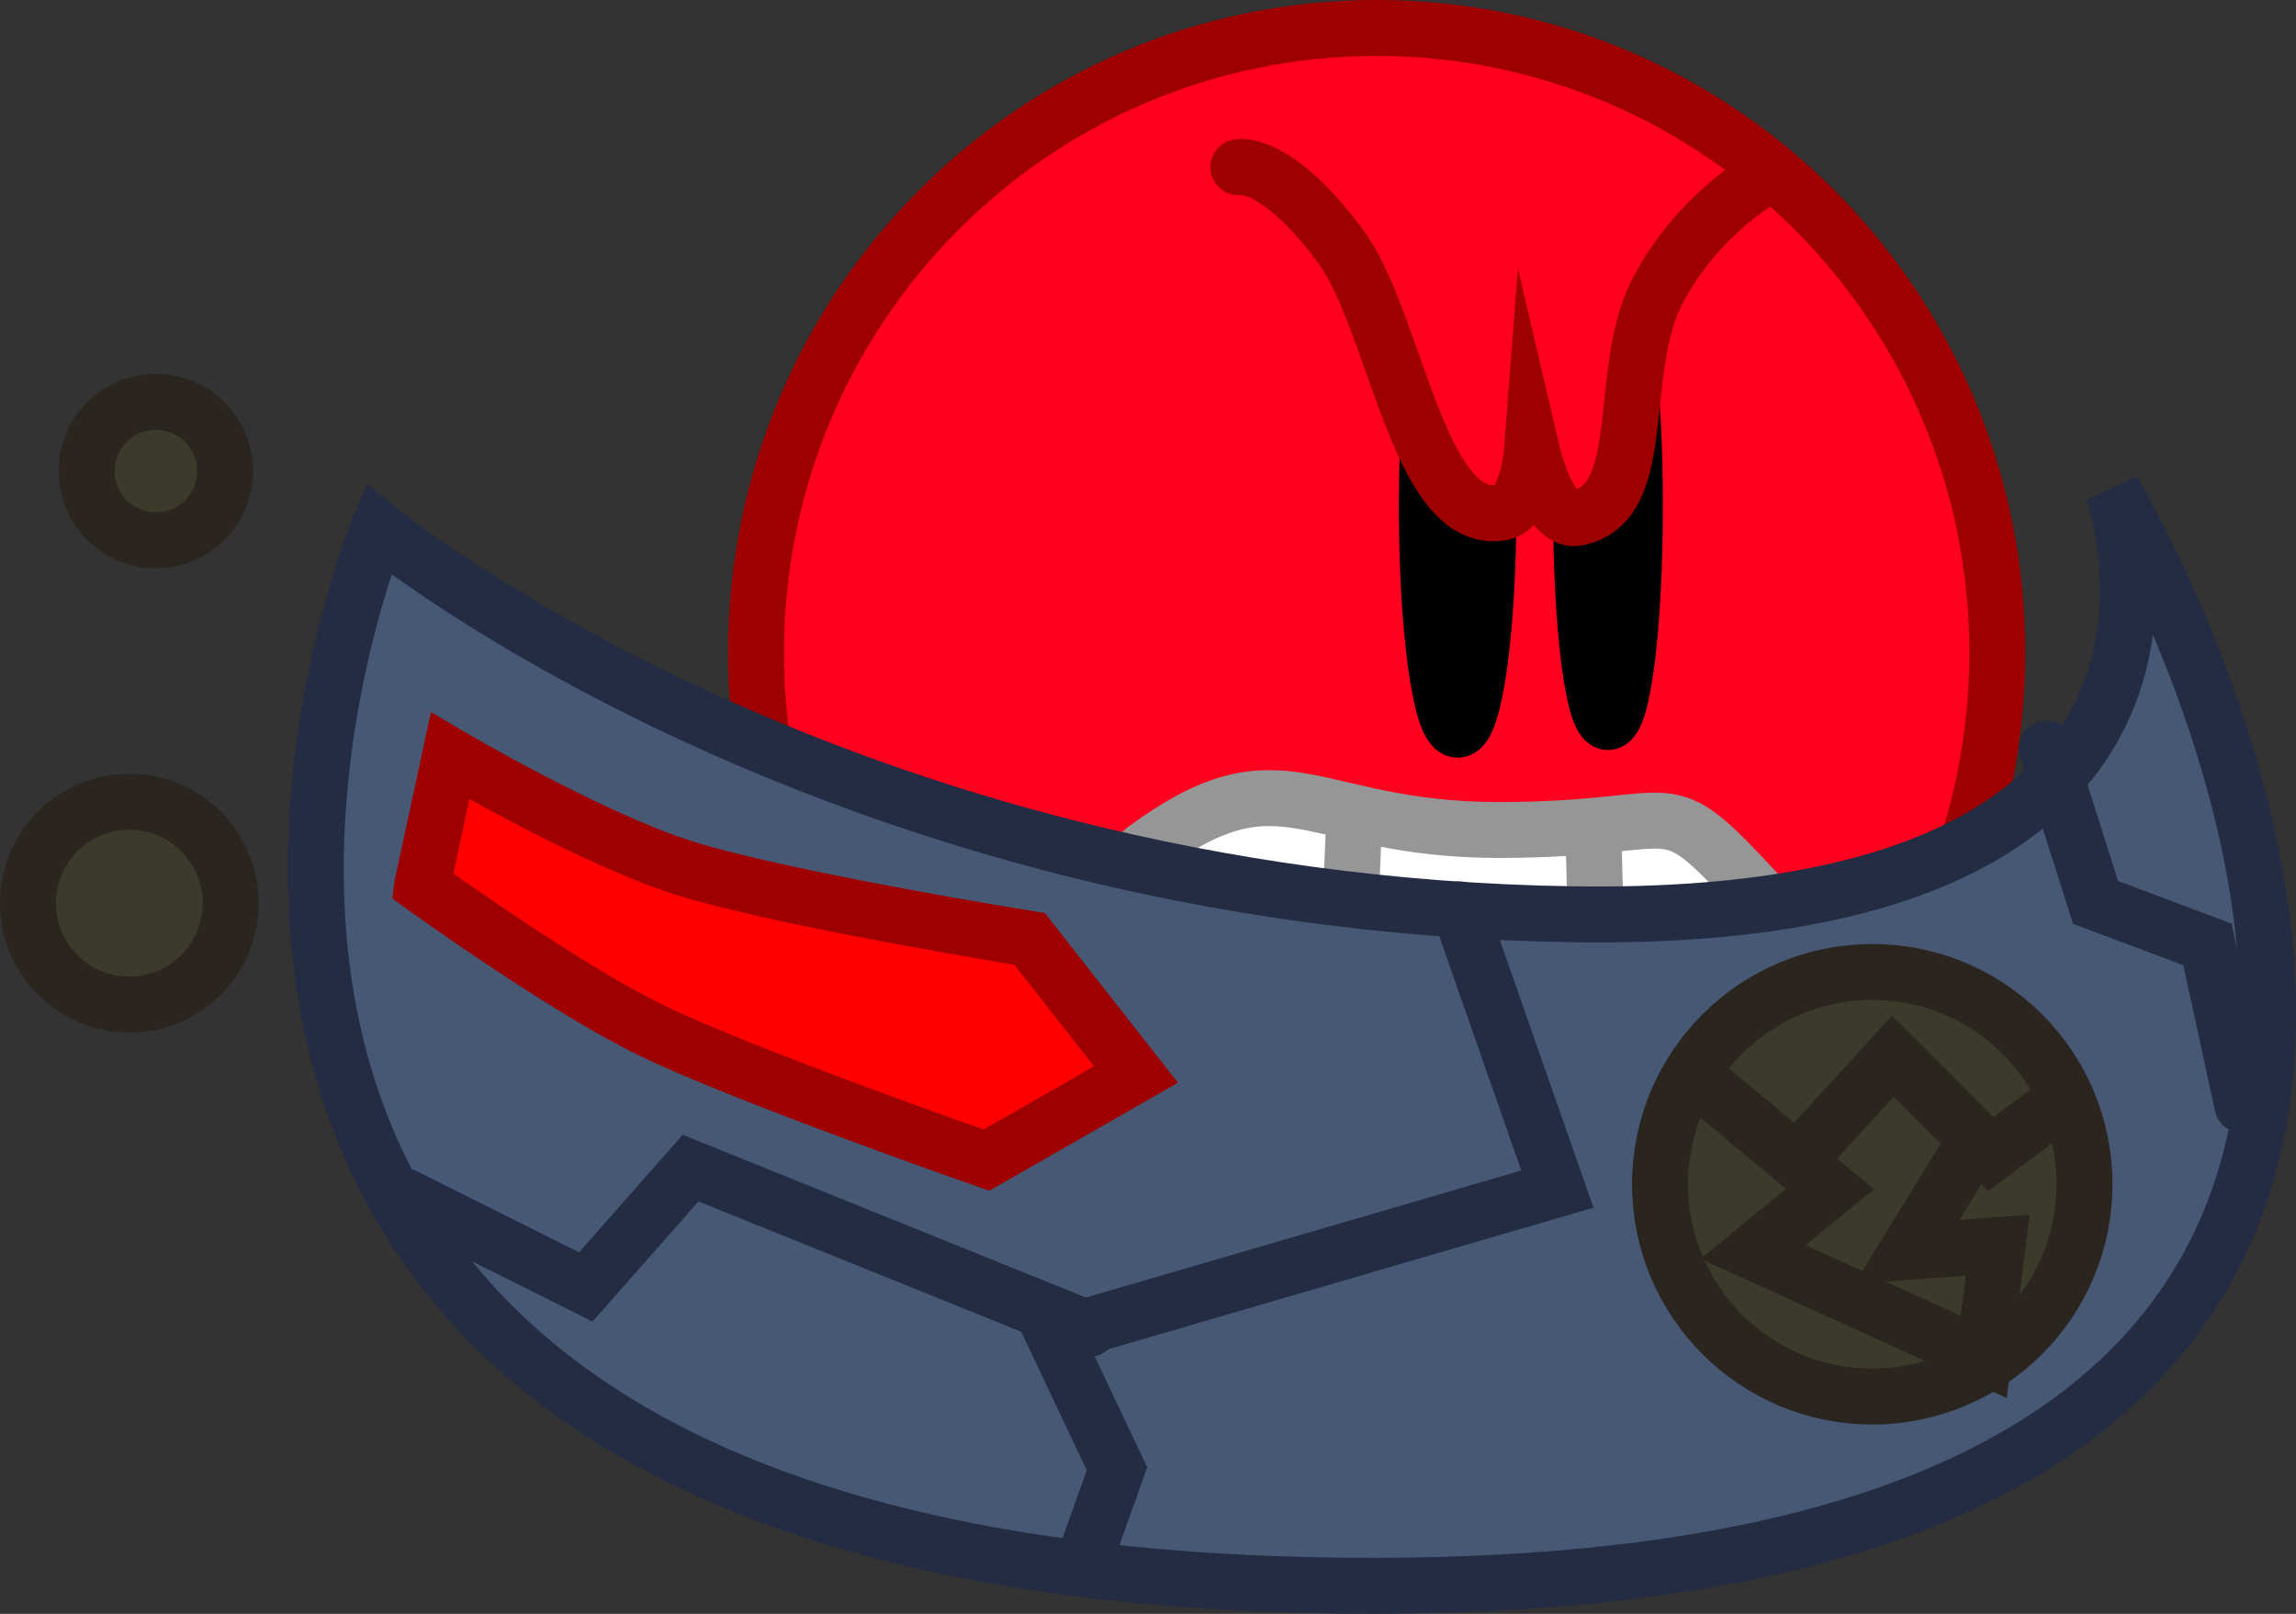 <svg version="1.1" xmlns="http://www.w3.org/2000/svg" xmlns:xlink="http://www.w3.org/1999/xlink" width="82.118" height="57.709" viewBox="0,0,82.118,57.709"><rect x="0" y="0" width="82.118" height="57.709" fill="#333333" stroke="none"/><g transform="translate(-200.724,-151.145)"><g data-paper-data="{&quot;isPaintingLayer&quot;:true}" fill-rule="nonzero" stroke-width="2" stroke-linejoin="miter" stroke-miterlimit="10" stroke-dasharray="" stroke-dashoffset="0" style="mix-blend-mode: normal"><path d="M272.158,174.48c0,12.335 -9.938,22.335 -22.197,22.335c-12.259,0 -22.197,-10 -22.197,-22.335c0,-12.335 9.938,-22.335 22.197,-22.335c12.259,0 22.197,10 22.197,22.335z" fill="#ff001e" stroke="#9e0000" stroke-linecap="butt"/><g><path d="M263.595,183.081c1.141,1.223 3.129,8.797 -0.037,9.697c-2.029,0.577 -6.543,-2.019 -9.222,-2.019c-2.848,0 -9.28,2.523 -11.708,0.867c-3.421,-2.332 -2.232,-9.177 -0.938,-10.126c4.968,-3.647 5.787,-0.677 12.646,-0.677c6.86,0 5.646,-1.615 9.259,2.258z" fill="#ffffff" stroke="#969696" stroke-linecap="butt"/><path d="M240.786,186.243l23.26,-0.677" fill="none" stroke="#8a7b6c" stroke-linecap="round"/><path d="M248.69,191.437l0.452,-10.614" fill="none" stroke="#969696" stroke-linecap="round"/><path d="M257.949,190.082l-0.226,-8.807" fill="none" stroke="#969696" stroke-linecap="round"/></g><path d="M253.96,169.241c0,4.416 -0.494,7.996 -1.103,7.996c-0.609,0 -1.103,-3.58 -1.103,-7.996c0,-4.416 0.494,-7.996 1.103,-7.996c0.609,0 1.103,3.58 1.103,7.996z" fill="#000000" stroke="#000000" stroke-linecap="butt"/><path d="M257.269,169.241c0,-4.264 0.432,-7.721 0.965,-7.721c0.533,0 0.965,3.457 0.965,7.721c0,4.264 -0.432,7.721 -0.965,7.721c-0.533,0 -0.965,-3.457 -0.965,-7.721z" fill="#000000" stroke="#000000" stroke-linecap="butt"/><path d="M263.763,157.528c0,0 -2.321,1.284 -3.754,4.017c-1.506,2.871 -0.237,7.66 -2.911,8.121c-0.989,0.171 -1.585,-2.385 -1.585,-2.385c0,0 -0.156,2.03 -1.07,2.191c-3.007,0.531 -3.799,-6.878 -5.786,-9.539c-2.329,-3.119 -3.644,-2.811 -3.644,-2.811" fill="#ff001e" stroke="#9e0000" stroke-linecap="round"/><path d="M248.721,207.844c-49.833,-0.542 -34.467,-37.776 -34.467,-37.776c0,0 16.327,13.373 42.72,13.769c24.912,0.374 19.32,-15.147 19.32,-15.147c0,0 23.918,39.715 -27.574,39.154z" fill="#475875" stroke="#232c43" stroke-linecap="butt"/><path d="M260.096,193.491c0,-4.192 3.399,-7.591 7.591,-7.591c4.192,0 7.591,3.399 7.591,7.591c0,4.192 -3.399,7.591 -7.591,7.591c-4.192,0 -7.591,-3.399 -7.591,-7.591z" fill="#3c3a2a" stroke="#2a251f" stroke-linecap="butt"/><path d="M215.823,182.809l1,-4.636c0,0 5.002,2.948 8.361,4.009c3.541,1.118 12.366,2.537 12.366,2.537l3.803,4.848l-5.348,3.061c0,0 -8.574,-2.99 -11.962,-4.63c-3.174,-1.536 -8.22,-5.188 -8.22,-5.188z" fill="#ff0000" stroke="#9e0000" stroke-linecap="butt"/><path d="M252.924,183.664l3.5,10l-18,5.25l2.25,4.75l-1.25,3.5" fill="none" stroke="#232c43" stroke-linecap="round"/><path d="M273.924,177.914l1.75,5.5l4,1.5l1.25,5.75" fill="none" stroke="#232c43" stroke-linecap="round"/><path d="M215.174,193.914l6.5,3.25l3.75,-4.25l14.25,5.75" fill="none" stroke="#232c43" stroke-linecap="round"/><path d="M265.674,191.914l2.75,-3l3.5,3.5l2,-1.5" fill="none" stroke="#2a251f" stroke-linecap="round"/><path d="M270.924,192.664l-2,3.25l3.25,-0.25l-0.5,4l-8.25,-3.75l2.75,-2.25l-4.5,-3.75" fill="none" stroke="#2a251f" stroke-linecap="round"/><path d="M203.824,167.989c0,-1.367 1.108,-2.475 2.475,-2.475c1.367,0 2.475,1.108 2.475,2.475c0,1.367 -1.108,2.475 -2.475,2.475c-1.367,0 -2.475,-1.108 -2.475,-2.475z" fill="#3c3a2a" stroke="#2a251f" stroke-linecap="butt"/><path d="M201.724,183.439c0,-2.002 1.623,-3.625 3.625,-3.625c2.002,0 3.625,1.623 3.625,3.625c0,2.002 -1.623,3.625 -3.625,3.625c-2.002,0 -3.625,-1.623 -3.625,-3.625z" fill="#3c3a2a" stroke="#2a251f" stroke-linecap="butt"/></g></g></svg>